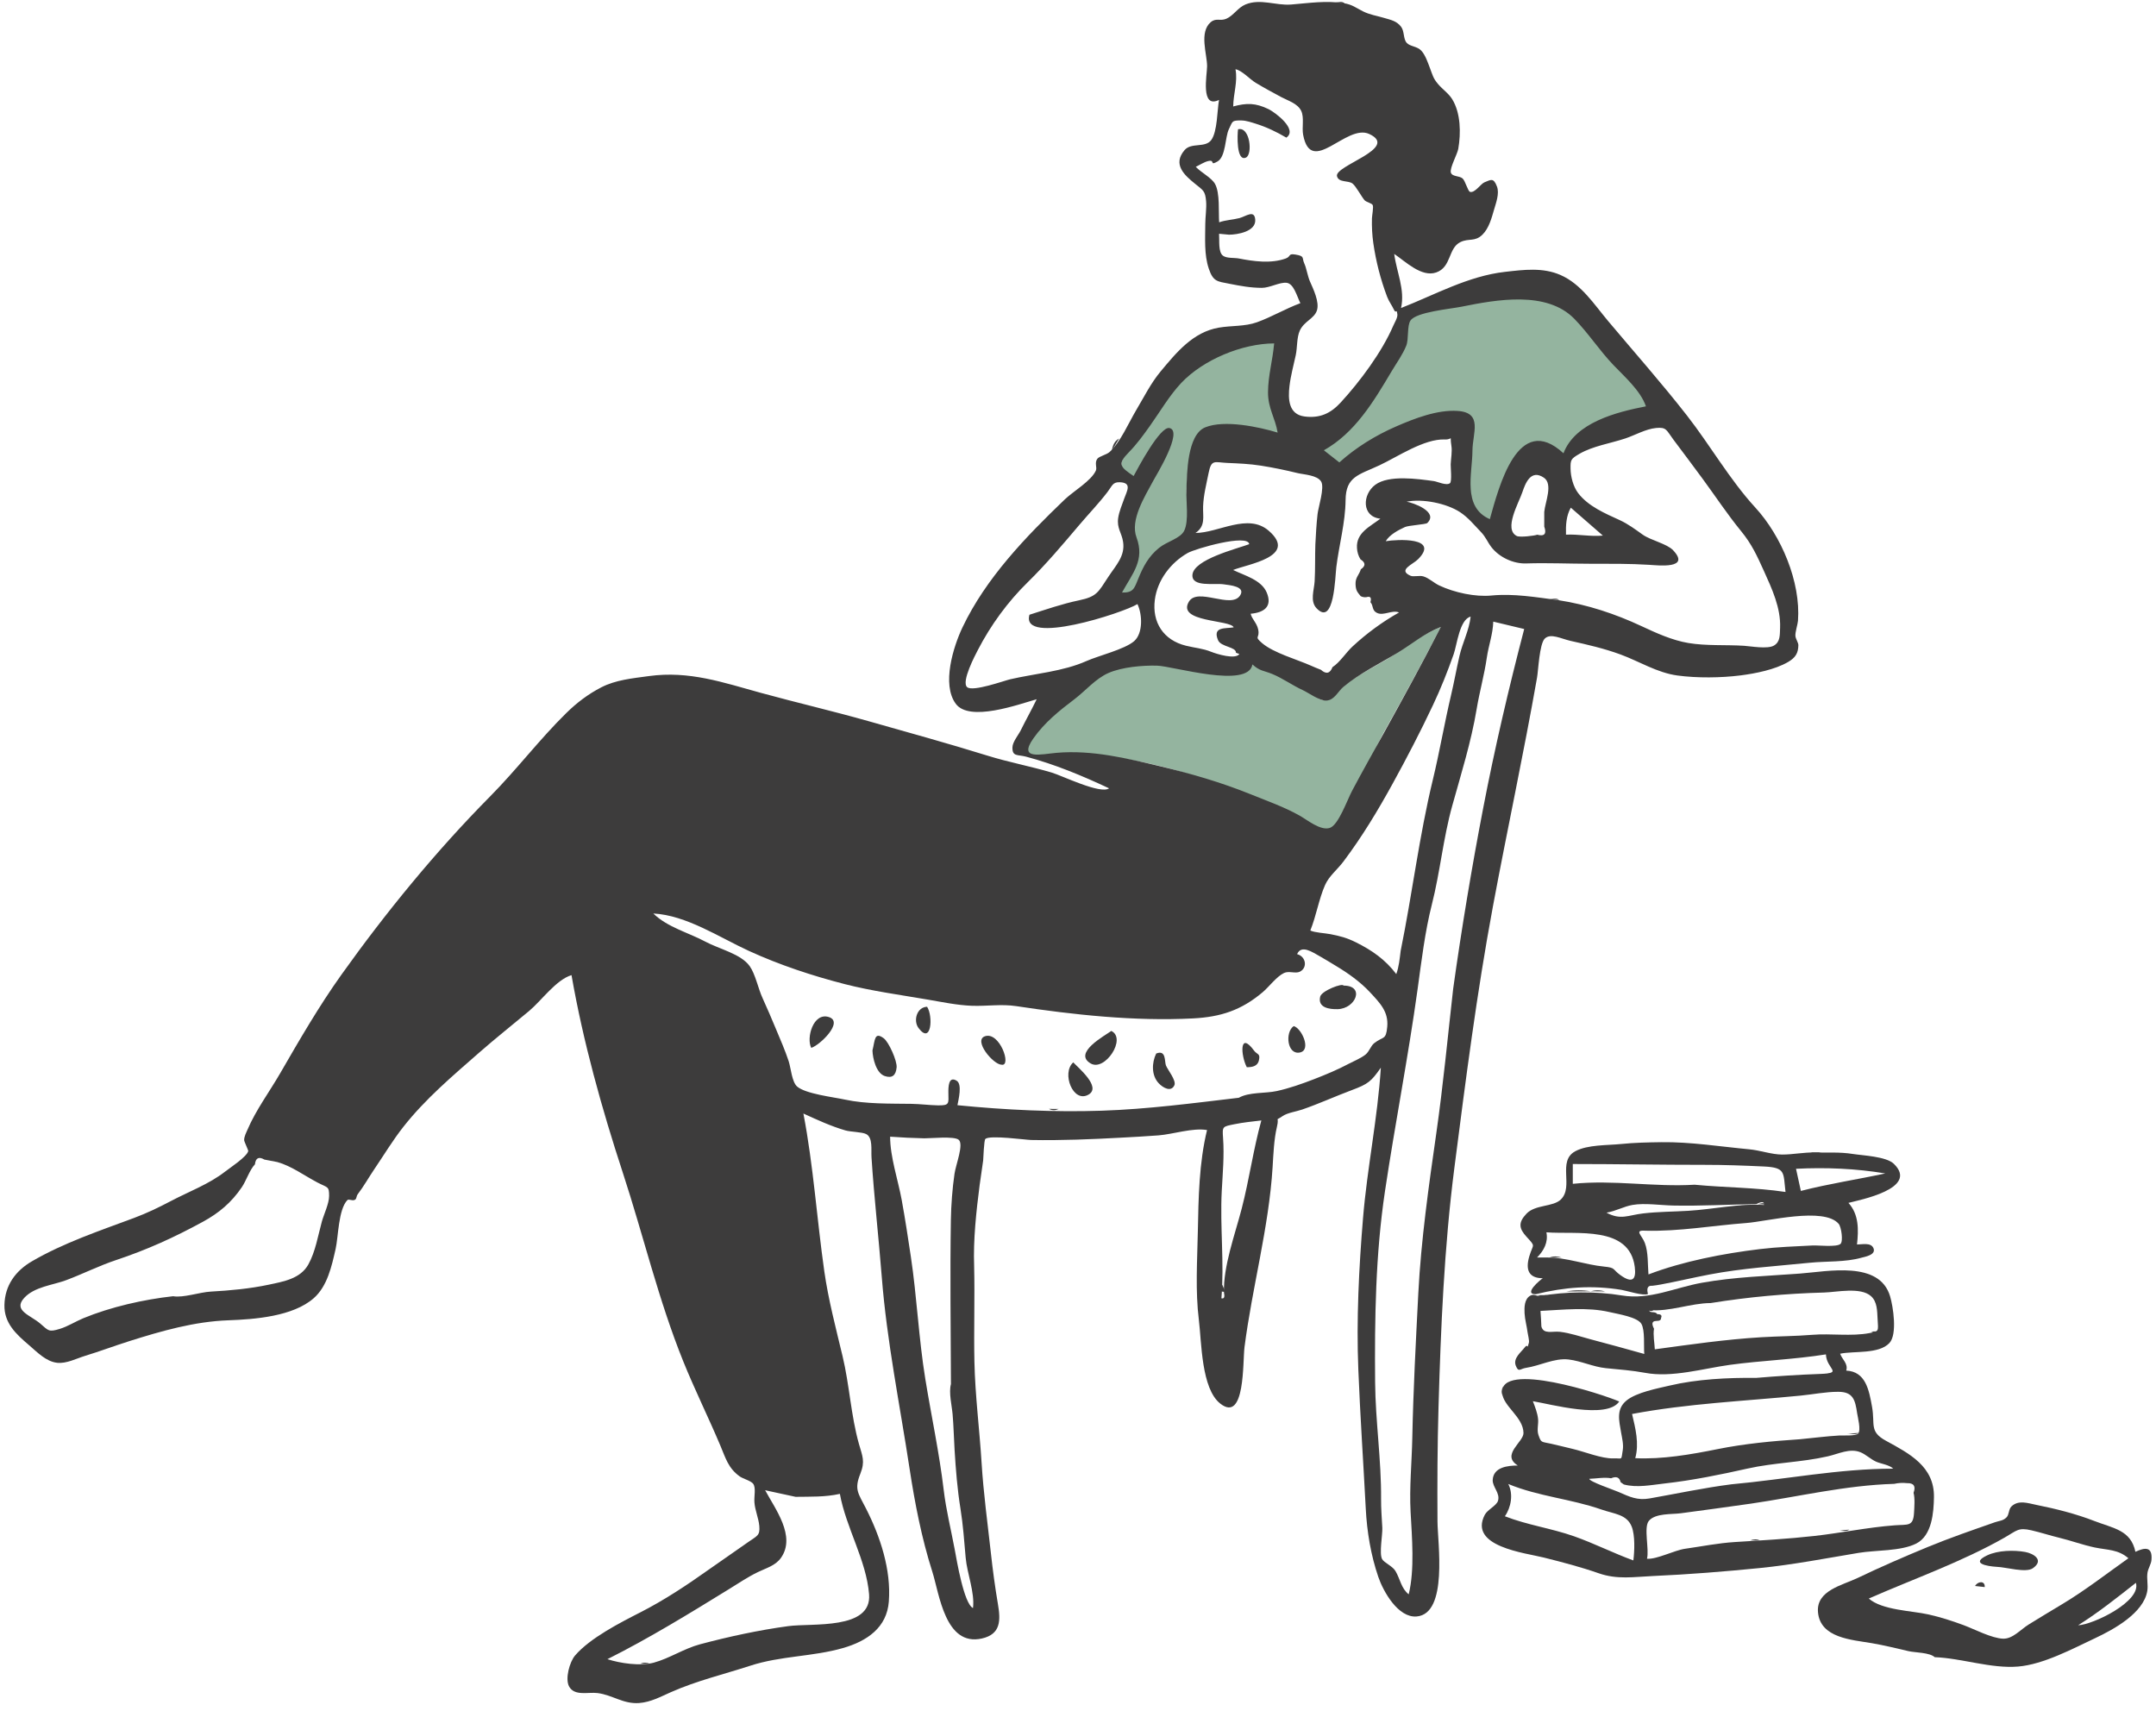 <svg width="276" height="219" viewBox="0 0 276 219" fill="none" xmlns="http://www.w3.org/2000/svg">
<path fill-rule="evenodd" clip-rule="evenodd" d="M168.953 57.865C172.294 55.99 174.244 52.628 176.175 49.3C176.465 48.799 176.755 48.3 177.049 47.806C177.246 47.475 177.461 47.134 177.68 46.787V46.787C178.26 45.869 178.868 44.905 179.248 43.961C179.414 43.548 179.558 42.942 179.702 42.33C179.874 41.608 180.047 40.877 180.261 40.444C180.731 39.498 184.293 39.067 186.718 38.774C187.519 38.677 188.197 38.595 188.598 38.514C192.862 37.659 197.958 37.146 201.442 40.484C202.27 41.277 203.198 42.009 204.129 42.743C205.245 43.623 206.366 44.507 207.324 45.504C208.864 47.106 210.938 49.802 211.669 51.942C207.916 52.666 201.679 54.882 200.185 58.82C194.683 53.77 192.36 62.182 191.142 66.596C191.067 66.865 190.997 67.12 190.931 67.355C187.934 66.059 188.09 62.113 188.204 59.224V59.224C188.22 58.819 188.235 58.435 188.241 58.082C188.249 57.558 188.328 57.012 188.406 56.48C188.666 54.695 188.904 53.061 186.354 52.917C183.881 52.779 181.479 53.786 179.248 54.729C176.464 55.906 173.544 57.667 171.296 59.689L168.953 57.865ZM163.547 49.998C163.547 50.094 163.546 50.189 163.545 50.285C163.536 51.136 163.528 51.984 163.786 52.804C163.936 53.278 163.938 53.972 163.94 54.638C163.942 55.12 163.943 55.588 164.001 55.948C161.585 55.213 157.095 54.122 154.628 55.114C152.27 56.062 151.973 60.447 151.89 62.58C151.869 63.119 151.944 63.766 152.023 64.438C152.156 65.578 152.297 66.789 151.99 67.665C151.752 68.34 151.76 68.54 151.776 68.588C151.735 68.564 151.55 68.557 150.872 69.047C150.57 69.264 150.241 69.438 149.911 69.612C149.517 69.819 149.121 70.028 148.765 70.314C147.819 71.077 147.496 71.921 147.109 72.934C147.009 73.195 146.905 73.468 146.784 73.754C146.214 75.105 144.694 76.306 142.998 76.257C143.214 75.866 143.443 75.479 143.671 75.093C144.886 73.04 146.082 71.019 145.168 68.575C144.364 66.427 145.731 63.912 146.85 61.853L146.915 61.732C146.984 61.606 147.179 61.325 147.442 60.949C148.61 59.272 151.101 55.695 149.6 55.391C148.533 55.174 146.231 59.629 145.38 61.277C145.279 61.472 145.198 61.629 145.142 61.732C143.68 60.744 143.024 59.526 144.149 58.037C144.547 57.511 144.987 57.019 145.427 56.527C145.944 55.95 146.462 55.371 146.915 54.733C147.316 54.17 147.713 53.575 148.116 52.972C149.086 51.518 150.088 50.018 151.234 48.812C154.083 45.816 159.056 43.776 163.158 43.758C163.066 44.925 163.199 46.046 163.334 47.183C163.443 48.101 163.553 49.028 163.547 49.998ZM151.786 68.602C151.787 68.6 151.785 68.594 151.776 68.588C151.78 68.601 151.784 68.603 151.786 68.602ZM175.117 97.871C175.925 96.173 176.632 94.688 177.049 93.938C179.57 89.402 182.067 84.904 184.43 80.283C182.556 80.998 180.968 82.093 179.359 83.204C179.117 83.371 178.874 83.539 178.629 83.705C177.782 84.283 176.857 84.805 175.928 85.329C174.533 86.117 173.127 86.91 171.954 87.909C171.688 88.135 171.473 88.385 171.268 88.624C170.8 89.169 170.385 89.653 169.541 89.645C168.963 89.639 168.146 89.043 167.415 88.51C166.989 88.199 166.593 87.91 166.291 87.772C165.695 87.499 165.204 87.142 164.718 86.789C164.17 86.392 163.629 85.999 162.953 85.737C162.533 85.574 162.189 85.519 161.873 85.469C161.337 85.384 160.88 85.312 160.259 84.747C159.859 87.111 154.302 85.998 150.697 85.275C149.5 85.035 148.519 84.839 148.012 84.827C147.82 84.822 147.62 84.816 147.415 84.81C145.614 84.758 143.375 84.693 141.806 85.367C140.603 85.883 139.183 87.048 137.95 88.06C137.474 88.451 137.026 88.818 136.629 89.116C134.673 90.587 133.279 92.462 131.839 94.498C129.991 97.11 132.75 96.858 134.741 96.676C134.879 96.663 135.012 96.651 135.14 96.64C139.678 96.255 144.088 97.019 148.462 98.056C152.369 98.981 155.922 100.403 159.662 101.904C160.355 102.182 161.614 102.836 163.035 103.573C165.93 105.076 169.495 106.927 170.298 106.653C171.062 106.392 173.337 101.612 175.117 97.871Z" fill="#94B49F"/>
<path fill-rule="evenodd" clip-rule="evenodd" d="M200.471 68.445C202.046 68.364 203.614 68.716 205.189 68.563C203.821 67.371 202.454 66.181 201.087 64.99C200.483 66.051 200.438 67.258 200.471 68.445ZM163.105 43.961C159.028 43.979 154.055 46.027 151.223 49.017C149.723 50.602 148.483 52.73 147.214 54.511C146.363 55.705 145.532 56.858 144.499 57.908C142.992 59.438 143.424 59.788 145.121 60.94C145.658 59.934 148.507 54.551 149.701 54.794C151.514 55.162 148.011 60.847 147.628 61.555C146.495 63.651 144.665 66.578 145.487 68.788C146.572 71.705 144.999 73.368 143.633 75.853C145.068 75.895 145.209 75.336 145.703 74.112C146.338 72.54 147.031 71.226 148.374 70.138C149.414 69.297 151.114 68.942 151.603 67.926C152.207 66.669 151.828 64.189 151.877 62.791C151.951 60.667 151.957 55.646 154.297 54.702C156.749 53.713 161.158 54.645 163.555 55.378C163.256 53.506 162.312 52.283 162.325 50.203C162.339 48.026 162.938 46.084 163.105 43.961ZM131.787 78.696C133.919 78.021 135.941 77.309 138.135 76.85C140.431 76.368 140.584 75.817 141.879 73.848C142.86 72.355 144.05 71.192 143.772 69.364C143.594 68.192 142.952 67.621 143.145 66.302C143.265 65.485 143.646 64.593 143.921 63.816C144.259 62.862 144.96 61.781 143.332 61.734C142.432 61.708 142.388 62.182 141.78 62.979C140.657 64.45 139.364 65.786 138.169 67.197C136.094 69.647 133.893 72.254 131.576 74.522C129.025 77.016 126.824 80.026 125.175 83.22C124.87 83.81 123.019 87.285 123.809 87.966C124.534 88.592 128.569 87.133 129.304 86.962C132.479 86.225 136.083 85.962 139.083 84.623C140.611 83.941 143.984 83.127 145.191 82.072C146.313 81.091 146.263 78.714 145.612 77.332C143.789 78.465 130.612 82.743 131.787 78.696ZM171.457 59.196C173.585 57.275 176.1 55.733 178.728 54.59C181.078 53.568 183.997 52.429 186.611 52.607C189.869 52.827 188.508 55.451 188.496 57.685C188.481 60.651 187.181 64.922 190.721 66.46C191.877 62.355 194.313 52.647 200.148 58.026C201.639 54.079 206.958 52.743 210.704 52.018C210.025 50.024 207.963 48.218 206.533 46.721C204.746 44.849 203.334 42.654 201.543 40.817C198.004 37.189 191.594 38.354 187.114 39.259C185.619 39.56 181.284 39.939 180.56 41.038C180.105 41.726 180.359 43.409 180.022 44.251C179.558 45.411 178.766 46.487 178.13 47.559C175.809 51.469 173.448 55.405 169.477 57.644L171.457 59.196ZM184.443 80.263C182.342 81.069 180.796 82.417 178.933 83.552C176.674 84.928 174.024 86.218 171.996 87.918C171.254 88.54 170.837 89.614 169.814 89.683C168.923 89.744 167.565 88.709 166.775 88.347C165.451 87.739 164.185 86.817 162.854 86.275C161.76 85.83 161.275 85.921 160.329 85.055C159.798 88.215 150.137 85.261 148.111 85.213C146.236 85.168 143.664 85.391 141.919 86.144C140.256 86.862 138.956 88.442 137.533 89.519C135.582 90.995 133.721 92.489 132.284 94.532C130.314 97.334 133.287 96.541 135.269 96.372C139.795 95.985 144.197 97.063 148.56 98.103C152.459 99.033 156.31 100.148 160.043 101.655C162.142 102.504 164.352 103.283 166.326 104.385C167.367 104.966 169.055 106.389 170.25 105.979C171.345 105.603 172.437 102.463 173.101 101.209C174.391 98.774 175.747 96.381 177.079 93.97C179.594 89.417 182.085 84.901 184.443 80.263ZM158.59 140.53C159.885 139.786 161.995 139.987 163.427 139.675C165.045 139.323 166.671 138.749 168.214 138.151C169.776 137.546 171.253 136.926 172.68 136.169C173.333 135.822 174.203 135.481 174.806 135C175.293 134.613 175.47 133.893 175.918 133.542C177.088 132.624 177.431 133.2 177.588 131.431C177.758 129.509 176.68 128.42 175.338 126.982C174.136 125.695 172.575 124.582 171.065 123.677C170.397 123.276 169.684 122.826 169.002 122.444C167.971 121.865 166.588 120.902 166.047 122.145C167.174 122.432 167.423 123.872 166.406 124.389C165.847 124.673 165.001 124.256 164.372 124.558C163.399 125.024 162.464 126.325 161.632 127.025C158.9 129.325 156.287 130.188 152.711 130.373C145.239 130.758 137.414 129.906 130.086 128.798C128.2 128.513 126.317 128.822 124.414 128.754C122.561 128.687 120.63 128.283 118.809 127.97C115.302 127.367 111.606 126.871 108.153 125.985C103.978 124.913 99.788 123.526 95.868 121.73C92.108 120.007 87.857 117.16 83.634 116.941C85.436 118.706 88.137 119.385 90.305 120.548C92.077 121.497 94.848 122.107 95.967 123.672C96.696 124.69 97.061 126.561 97.612 127.755C98.221 129.076 98.782 130.419 99.346 131.76C99.912 133.11 100.502 134.46 100.962 135.85C101.246 136.712 101.369 138.5 102.041 139.09C103.114 140.031 106.703 140.448 108.149 140.761C110.847 141.346 113.925 141.268 116.678 141.309C117.815 141.326 118.962 141.481 120.049 141.502C121.575 141.531 121.429 141.267 121.408 139.942C121.395 139.146 121.411 137.699 122.475 138.354C123.201 138.801 122.702 140.779 122.567 141.482C128.643 142.087 134.982 142.391 141.029 142.188C146.975 141.989 152.716 141.222 158.59 140.53ZM186.027 126.584C187.1 118.885 188.406 111.059 189.868 103.46C191.346 95.782 193.122 88.173 195.121 80.524C193.801 80.208 192.481 79.893 191.161 79.577C191.112 81.189 190.567 82.589 190.334 84.193C190.014 86.408 189.4 88.558 189.034 90.765C188.336 94.961 187.044 99.066 185.906 103.158C184.746 107.329 184.358 111.626 183.292 115.818C182.414 119.271 181.965 123.076 181.474 126.626C180.284 135.239 178.589 143.87 177.298 152.487C176.088 160.567 175.966 168.81 176.036 176.965C176.079 181.944 176.838 186.909 176.799 191.894C176.789 193.127 176.893 194.355 176.957 195.586C177.002 196.454 176.535 198.86 176.931 199.588C177.181 200.048 178.257 200.473 178.638 201.112C179.24 202.123 179.367 203.332 180.334 204.098C181.118 200.935 180.748 196.762 180.576 193.534C180.41 190.424 180.732 187.21 180.796 184.053C180.92 177.859 181.248 171.756 181.565 165.559C181.914 158.764 182.903 151.802 183.87 145.058C184.75 138.925 185.336 132.683 186.027 126.584ZM157.333 30.043C156.908 30.003 156.483 29.963 156.058 29.924C156.122 30.82 155.932 32.27 156.564 32.738C157.042 33.092 158.011 32.976 158.591 33.089C160.492 33.46 162.696 33.771 164.583 33.094C165.317 32.831 164.845 32.419 165.855 32.59C167.072 32.797 166.627 32.989 166.979 33.748C167.249 34.334 167.389 35.331 167.696 36.033C168.107 36.974 168.94 38.658 168.584 39.745C168.238 40.801 166.946 41.12 166.397 42.316C165.989 43.206 166.085 44.498 165.873 45.477C165.59 46.784 165.232 48.085 165.074 49.415C164.875 51.092 164.944 53.058 167.02 53.318C168.948 53.56 170.326 52.94 171.618 51.537C174.087 48.857 176.905 45.074 178.355 41.704C178.524 41.31 178.941 40.653 178.883 40.231C178.768 39.397 178.718 40.241 178.454 39.662C178.202 39.108 177.806 38.606 177.573 37.992C176.736 35.784 176.142 33.471 175.806 31.134C175.654 30.075 175.603 29.03 175.629 27.961C175.638 27.596 175.857 26.5 175.726 26.25C175.593 25.997 174.899 25.88 174.682 25.629C174.281 25.163 173.591 23.848 173.147 23.499C172.6 23.07 171.376 23.41 171.154 22.558C170.799 21.194 179.209 18.972 175.28 17.152C172.346 15.793 167.847 22.663 166.821 17.257C166.643 16.321 166.982 15.05 166.571 14.192C166.117 13.244 164.882 12.889 164.019 12.428C162.917 11.839 161.805 11.235 160.735 10.59C160 10.149 158.943 8.976 158.161 8.868C158.469 10.46 157.879 12.038 157.869 13.627C159.562 13.169 160.727 13.159 162.397 13.974C163.193 14.361 166.19 16.561 164.672 17.619C163.441 16.892 162.125 16.261 160.754 15.834C160.213 15.665 159.537 15.435 158.962 15.423C157.626 15.396 157.814 15.536 157.313 16.543C156.829 17.513 156.933 20.044 155.872 20.663C154.775 21.304 155.621 20.407 154.684 20.614C154.149 20.732 153.567 21.13 153.078 21.354C153.748 22.082 155.101 22.746 155.546 23.554C156.195 24.733 155.97 27.17 156.071 28.459C156.92 28.155 157.814 28.142 158.675 27.917C159.483 27.704 160.605 26.785 160.69 28.137C160.784 29.643 158.403 30.043 157.333 30.043ZM168.384 69.702C168.45 68.4 168.522 67.099 168.667 65.803C168.765 64.932 169.592 62.408 169.124 61.643C168.617 60.812 166.914 60.759 166.094 60.559C164.524 60.176 163.017 59.862 161.42 59.61C159.952 59.377 158.569 59.328 157.089 59.261C155.478 59.188 155.078 58.761 154.722 60.536C154.442 61.932 154.067 63.387 154.015 64.816C153.965 66.158 154.371 67.323 153.041 68.227C155.961 68.227 159.764 65.627 162.428 67.952C166.24 71.276 159.607 72.234 157.858 72.968C159.312 73.674 161.47 74.229 162.155 75.843C162.923 77.653 161.808 78.422 160.103 78.567C160.263 79.264 160.877 79.717 161.06 80.555C161.328 81.784 160.459 81.377 161.568 82.329C163.028 83.58 166.033 84.417 167.823 85.215C168.242 85.402 168.667 85.578 169.096 85.743C169.766 86.34 170.261 86.226 170.581 85.401C171.5 84.82 172.317 83.523 173.132 82.769C174.944 81.09 176.945 79.617 179.099 78.405C178.206 78.035 177.138 78.871 176.281 78.464C175.589 78.135 175.85 77.537 175.435 77.089C175.601 76.505 175.426 76.291 174.908 76.448C174.65 76.476 174.409 76.432 174.187 76.317C173.753 75.78 173.559 75.604 173.53 74.775C173.499 73.895 174.009 73.584 174.205 72.88C174.84 72.447 174.826 72.021 174.161 71.604C173.888 71.157 173.739 70.673 173.714 70.15C173.588 68.21 175.359 67.428 176.71 66.401C174.291 66.135 174.384 63.298 176.057 62.058C177.792 60.773 181.464 61.299 183.562 61.589C183.998 61.649 185.177 62.212 185.618 61.853C185.888 61.633 185.697 59.774 185.71 59.446C185.738 58.701 185.919 57.813 185.8 57.072C185.552 55.521 186.078 56.302 184.962 56.259C182.304 56.156 178.919 58.476 176.58 59.57C173.963 60.795 172.281 60.983 172.254 64.019C172.227 66.894 171.421 69.758 171.069 72.588C170.915 73.823 170.806 80.242 168.544 77.873C167.668 76.954 168.229 75.541 168.294 74.408C168.383 72.849 168.331 71.266 168.384 69.702ZM22.162 165.935C23.456 166.165 25.563 165.422 26.975 165.344C29.443 165.208 31.985 164.973 34.403 164.459C36.295 164.057 38.451 163.703 39.471 161.872C40.384 160.236 40.706 158.186 41.197 156.4C41.458 155.451 42.131 154.077 42.131 153.095C42.131 151.82 41.959 152.071 40.629 151.373C38.945 150.49 37.307 149.259 35.491 148.758C34.942 148.65 34.392 148.545 33.842 148.442C33.13 148.029 32.729 148.233 32.636 149.051C31.941 149.783 31.534 151.133 30.951 151.989C29.623 153.942 28.045 155.273 25.984 156.399C22.274 158.425 18.819 159.988 14.846 161.313C12.657 162.043 10.638 163.067 8.498 163.872C6.784 164.517 4.417 164.712 3.101 166.148C1.615 167.767 3.899 168.356 5.168 169.45C6.208 170.347 6.228 170.553 7.651 170.118C8.711 169.793 9.651 169.173 10.669 168.752C14.156 167.312 18.376 166.354 22.162 165.935ZM101.849 191.617C100.55 191.336 99.25 191.055 97.951 190.774C99.228 193.16 101.917 196.651 99.987 199.412C99.266 200.444 98.067 200.738 96.996 201.262C95.699 201.895 94.502 202.706 93.276 203.461C88.222 206.574 83.084 209.73 77.758 212.4C79.426 212.939 81.989 213.311 83.707 212.842C85.706 212.296 87.558 211.042 89.611 210.494C93.294 209.511 97.17 208.674 100.912 208.169C103.971 207.757 111.627 208.689 111.255 204.089C110.902 199.722 108.294 195.555 107.517 191.238C105.612 191.661 103.795 191.587 101.849 191.617ZM179.307 121.718C180.788 114.448 181.673 107.055 183.42 99.838C184.292 96.237 184.906 92.587 185.758 88.986C186.154 87.31 186.453 85.618 186.839 83.945C187.23 82.252 188.071 80.69 188.263 78.939C186.848 79.289 186.52 82.531 186.091 83.751C185.304 85.988 184.446 88.138 183.434 90.28C181.827 93.685 180.121 96.97 178.307 100.271C176.395 103.753 174.375 107.102 171.986 110.281C171.201 111.326 170.136 112.145 169.63 113.291C168.834 115.094 168.5 117.242 167.74 119.118C168.275 119.39 169.658 119.458 170.314 119.587C171.535 119.828 172.39 120.042 173.563 120.623C175.628 121.646 177.363 122.858 178.744 124.698C179.09 123.753 179.181 122.717 179.307 121.718ZM121.735 177.184C121.71 170.183 121.611 163.122 121.726 156.172C121.757 154.243 121.914 152.161 122.194 150.246C122.37 149.042 123.404 146.484 122.724 145.907C122.143 145.413 119.077 145.738 118.325 145.721C116.866 145.687 115.411 145.622 113.949 145.512C113.949 148.107 114.962 151.053 115.433 153.62C115.872 156.014 116.233 158.422 116.596 160.827C117.38 166.036 117.603 171.316 118.455 176.539C119.226 181.274 120.244 185.989 120.806 190.724C121.114 193.323 121.737 195.775 122.221 198.372C122.474 199.727 123.396 205.306 124.558 205.854C124.804 203.853 123.8 201.436 123.621 199.413C123.435 197.324 123.292 195.22 122.953 193.12C122.555 190.655 122.354 188.128 122.202 185.632C122.108 184.105 122.08 182.582 121.948 181.056C121.853 179.948 121.434 178.27 121.735 177.184ZM158.221 83.562C158.269 82.799 156.296 82.83 155.929 81.954C155.183 80.174 156.882 80.495 157.927 80.31C157.555 79.321 150.579 79.681 152.204 77.01C153.332 75.156 157.607 77.993 158.749 76.232C159.5 75.075 157.457 74.916 156.646 74.8C155.426 74.625 152.553 75.19 152.648 73.608C152.767 71.619 158.353 70.246 159.92 69.662C159.746 68.301 153.023 70.236 152.05 70.788C149.848 72.037 148.161 74.279 147.838 76.77C147.461 79.669 148.931 81.952 151.826 82.663C153.034 82.959 153.926 82.992 155.042 83.438C155.778 83.731 158.156 84.463 158.66 83.723C158.513 83.669 158.368 83.615 158.221 83.562ZM197.687 65.533C197.798 64.295 198.841 61.965 197.64 61.152C195.96 60.014 195.264 61.889 194.883 63.015C194.418 64.391 192.461 67.758 194.172 68.616C194.57 68.815 196.456 68.583 196.789 68.451C197.716 68.693 198.015 68.346 197.687 67.409V65.533ZM156.686 165.493C156.581 162.11 158.096 158.043 158.954 154.729C159.927 150.975 160.44 147.146 161.471 143.433C160.324 143.571 159.167 143.684 158.034 143.914C156.488 144.228 156.46 144.179 156.571 145.695C156.737 147.972 156.52 150.205 156.402 152.481C156.166 157.039 156.74 161.672 156.359 166.201C156.699 166.288 156.808 166.052 156.686 165.493ZM199.488 76.829C203.202 77.398 206.762 78.576 210.141 80.157C212.004 81.029 214.056 81.967 216.138 82.315C218.451 82.702 220.904 82.52 223.266 82.67C224.099 82.722 226.288 83.127 227.1 82.637C227.904 82.152 227.841 81.33 227.879 80.349C227.977 77.828 226.835 75.36 225.809 73.098C224.929 71.157 224.263 69.675 222.897 68.006C221.143 65.862 219.616 63.548 217.973 61.31C216.734 59.623 215.483 57.96 214.22 56.276C213.317 55.069 213.36 54.654 211.999 54.789C210.658 54.922 209.309 55.714 208.046 56.134C206.172 56.758 203.903 57.1 202.194 58.096C201.089 58.741 201.04 58.859 201.053 59.984C201.065 61.031 201.403 62.309 202.029 63.128C203.331 64.83 205.489 65.73 207.34 66.579C208.412 67.069 209.338 67.766 210.291 68.443C211.319 69.173 213.392 69.603 214.178 70.435C216.467 72.858 212.3 72.379 211.136 72.306C208.623 72.148 206.124 72.172 203.593 72.17C200.831 72.168 198.09 72.04 195.366 72.129C193.771 72.182 191.941 71.373 190.907 70.024C190.407 69.371 190.212 68.753 189.557 68.075C188.7 67.188 187.954 66.253 186.911 65.566C185.204 64.442 182.102 63.806 180.07 64.226C180.797 64.327 184.22 65.492 182.713 66.957C182.53 67.135 180.328 67.252 179.85 67.472C178.986 67.868 177.898 68.444 177.392 69.282C178.866 69.035 184.335 68.749 181.545 71.578C180.861 72.273 178.894 72.966 180.567 73.704C180.952 73.874 181.721 73.634 182.215 73.787C182.951 74.014 183.552 74.623 184.241 74.948C186.195 75.87 188.889 76.438 190.928 76.236C193.748 75.957 196.687 76.46 199.488 76.829ZM124.704 162.083C124.8 166.148 124.653 170.236 124.74 174.32C124.833 178.68 125.392 182.953 125.659 187.27C125.898 191.139 126.421 194.934 126.845 198.784C127.089 201.002 127.371 203.123 127.746 205.324C128.097 207.384 128.157 209.198 125.695 209.752C120.988 210.811 120.256 204.039 119.346 201.185C117.988 196.927 117.117 192.456 116.444 188.041C115.192 179.819 113.526 171.712 112.876 163.42C112.475 158.314 111.895 153.261 111.566 148.16C111.501 147.16 111.756 145.62 110.878 145.175C110.35 144.907 108.896 144.905 108.23 144.711C106.373 144.171 104.66 143.376 102.848 142.55C104.134 149.274 104.559 155.964 105.523 162.746C106.035 166.345 107.014 170.074 107.863 173.616C108.742 177.286 108.938 181.238 109.952 184.829C110.399 186.411 110.777 187.056 110.129 188.68C109.333 190.674 109.861 191.151 110.859 193.109C112.694 196.712 114.095 200.963 113.784 205.025C113.53 208.342 111.024 210.078 107.919 210.973C104.036 212.092 99.97 211.96 96.063 213.231C92.659 214.338 89.201 215.156 85.895 216.618C84.562 217.207 83.296 217.906 81.816 218.014C79.786 218.162 78.417 216.984 76.5 216.738C75.302 216.585 73.548 217.157 72.857 215.901C72.31 214.905 72.929 212.732 73.616 211.93C75.546 209.678 79.41 207.715 82.013 206.386C85.012 204.854 87.914 202.936 90.693 200.959C92.378 199.76 94.096 198.61 95.779 197.409C96.892 196.614 97.315 196.609 97.202 195.346C97.111 194.339 96.657 193.362 96.578 192.331C96.517 191.541 96.794 190.464 96.42 189.949C96.146 189.569 95.115 189.3 94.71 189.013C93.228 187.962 92.891 186.662 92.218 185.064C90.689 181.434 88.933 177.906 87.457 174.247C84.287 166.391 82.353 158.131 79.726 150.114C77.041 141.924 74.641 133.326 73.162 124.829C71.184 125.431 69.317 128.095 67.742 129.413C65.613 131.194 63.432 132.917 61.345 134.747C57.924 137.747 54.459 140.665 51.632 144.258C50.27 145.988 49.155 147.851 47.921 149.669C47.209 150.719 46.545 151.908 45.774 152.907C45.65 153.067 45.646 153.397 45.513 153.533C45.219 153.833 44.658 153.434 44.469 153.631C43.307 154.847 43.322 158.299 42.96 159.903C42.461 162.113 41.9 164.655 40.174 166.178C37.508 168.532 32.591 168.896 29.216 169.018C24.886 169.175 20.685 170.382 16.577 171.678C14.661 172.282 12.794 172.989 10.871 173.576C9.765 173.914 8.503 174.588 7.321 174.458C5.896 174.302 4.771 173.103 3.728 172.212C2.058 170.787 0.512 169.382 0.567 167.043C0.626 164.567 1.967 162.699 4.08 161.469C8.164 159.092 12.732 157.568 17.135 155.925C18.822 155.295 20.266 154.598 21.879 153.75C24.159 152.551 26.782 151.573 28.805 149.991C29.401 149.524 31.593 148.094 31.779 147.356C31.804 147.26 31.256 146.133 31.254 145.955C31.248 145.495 31.52 144.997 31.688 144.604C32.741 142.128 34.508 139.743 35.859 137.408C38.333 133.13 40.816 128.83 43.684 124.807C49.404 116.787 55.828 108.934 62.762 101.933C66.143 98.52 69.064 94.648 72.492 91.283C73.85 89.949 75.284 88.864 76.957 87.998C78.823 87.034 80.917 86.844 83.055 86.55C88.237 85.837 92.564 87.369 97.429 88.703C102.028 89.964 106.632 91.028 111.257 92.341C116.336 93.783 121.363 95.166 126.425 96.738C129.131 97.578 131.913 98.093 134.631 98.899C135.94 99.287 140.888 101.717 141.979 100.918C138.542 99.305 135.02 97.835 131.343 96.862C130.26 96.575 129.568 96.893 129.608 95.649C129.63 94.971 130.393 94.055 130.667 93.497C131.324 92.16 132.068 90.853 132.711 89.513C130.38 90.175 124.113 92.466 122.356 90.098C120.518 87.618 122.052 82.758 123.205 80.33C126.213 73.994 131.329 68.706 136.313 63.929C137.392 62.897 139.716 61.548 140.291 60.232C140.466 59.833 140.085 59.245 140.479 58.725C140.714 58.416 141.656 58.205 142.032 57.872C143.403 56.659 144.496 54.106 145.443 52.515C146.435 50.849 147.329 49.045 148.575 47.55C150.614 45.106 152.719 42.516 156.02 41.944C157.639 41.664 159.359 41.813 160.911 41.254C162.788 40.578 164.571 39.512 166.466 38.812C165.996 37.845 165.615 36.308 164.702 36.203C163.824 36.101 162.536 36.856 161.531 36.85C160.063 36.842 158.81 36.607 157.393 36.328C155.825 36.017 155.309 36.074 154.737 34.373C154.138 32.591 154.289 30.522 154.294 28.671C154.296 27.766 154.476 26.644 154.399 25.756C154.283 24.419 154.023 24.367 152.975 23.517C151.665 22.454 150.05 21.048 151.655 19.201C152.522 18.204 154.303 18.98 155.071 17.908C155.853 16.816 155.816 14.073 156.054 12.79C153.643 13.975 154.527 9.544 154.526 8.478C154.526 6.927 153.486 4.137 154.983 2.846C155.679 2.247 156.195 2.742 156.99 2.398C157.898 2.005 158.469 0.974 159.435 0.575C161.354 -0.22 163.313 0.737 165.283 0.579C167.543 0.398 169.762 0.048 172.035 0.411C173.111 0.582 173.564 0.991 174.475 1.45C175.351 1.891 176.24 2.011 177.191 2.295C178.038 2.547 178.78 2.675 179.352 3.413C179.805 3.997 179.621 4.978 180.077 5.481C180.527 5.977 181.419 5.905 181.955 6.494C182.471 7.059 182.779 7.993 183.047 8.696C183.409 9.643 183.451 9.999 184.089 10.757C184.644 11.418 185.444 11.95 185.908 12.705C187 14.484 187.028 17.056 186.68 19.057C186.561 19.738 185.574 21.499 185.728 22.079C185.875 22.631 186.801 22.486 187.221 22.835C187.583 23.136 187.902 24.48 188.188 24.562C188.805 24.739 189.566 23.52 190.034 23.337C190.847 23.019 191.187 22.693 191.638 23.891C191.971 24.78 191.506 25.987 191.262 26.836C190.95 27.916 190.606 29.217 189.781 30.034C188.811 30.994 188.034 30.469 186.964 30.986C185.359 31.761 185.833 34.185 183.859 34.877C181.978 35.538 179.905 33.461 178.482 32.507C178.777 34.824 179.886 37.056 179.354 39.432C183.68 37.737 187.959 35.331 192.674 34.801C195.078 34.53 197.507 34.21 199.777 35.208C202.433 36.377 204.061 38.953 205.859 41.094C209.238 45.118 212.706 49.029 215.949 53.183C218.924 56.993 221.432 61.408 224.707 64.975C228.027 68.593 230.533 74.463 230.169 79.472C230.136 79.924 229.786 80.952 229.841 81.439C229.884 81.813 230.223 82.287 230.218 82.588C230.199 83.601 229.864 84.185 228.898 84.747C227.223 85.723 224.727 86.217 222.834 86.459C220.319 86.781 217.238 86.815 214.722 86.472C212.127 86.117 209.845 84.664 207.459 83.786C205.365 83.016 203.263 82.535 201.063 82.043C199.85 81.772 198.506 81.021 197.756 81.748C197.068 82.416 196.925 85.841 196.764 86.752C195.024 96.626 192.956 106.166 191.124 115.989C189.048 127.124 187.628 138.254 186.184 149.483C184.872 159.691 184.443 170.013 184.149 180.211C184.009 185.076 183.989 189.888 184.019 194.757C184.035 197.483 185.398 206.584 181.357 206.932C178.982 207.137 177.082 203.732 176.445 201.875C175.489 199.085 174.991 196.081 174.839 193.15C174.53 187.216 174.126 181.279 173.886 175.343C173.627 168.912 173.957 162.362 174.486 155.953C175.018 149.5 176.358 143.142 176.769 136.68C175.536 138.44 175.141 138.771 173.087 139.537C170.937 140.34 168.868 141.29 166.699 142.038C165.961 142.293 164.809 142.452 164.204 142.869C163.087 143.638 163.821 142.765 163.464 144.262C163.084 145.861 163.012 147.78 162.911 149.423C162.435 157.134 160.299 164.79 159.314 172.459C159.076 174.311 159.416 182.172 156.229 179.695C153.774 177.787 153.823 171.794 153.474 168.987C153.009 165.245 153.268 161.398 153.341 157.633C153.425 153.346 153.497 148.849 154.52 144.663C152.69 144.349 150.144 145.203 148.301 145.346C146.706 145.471 145.116 145.549 143.53 145.637C139.747 145.844 135.85 146.01 132.003 145.936C131.303 145.922 126.728 145.282 126.143 145.798C125.953 145.966 125.895 148.272 125.86 148.554C125.725 149.614 125.542 150.673 125.406 151.727C124.972 155.097 124.58 158.715 124.704 162.083Z" fill="#3D3C3C"/>
<path fill-rule="evenodd" clip-rule="evenodd" d="M192.647 194.105C195.535 195.233 198.599 195.643 201.51 196.67C204.113 197.59 206.531 198.825 209.094 199.759C209.244 198.57 209.323 196.557 208.884 195.436C208.263 193.849 206.627 193.81 205.016 193.245C201.095 191.87 196.971 191.58 193.079 189.973C193.746 191.255 193.448 192.954 192.647 194.105ZM242.486 189.955C236.251 190.138 230.292 191.589 224.146 192.487C221.156 192.923 218.163 193.313 215.17 193.72C214.018 193.877 211.919 193.692 211.081 194.689C210.387 195.516 211.148 198.335 210.839 199.545C212.1 199.639 214.338 198.461 215.705 198.266C217.836 197.963 219.938 197.539 222.09 197.404C225.498 197.189 228.847 197.007 232.25 196.627C235.71 196.241 239.059 195.525 242.547 195.263C244.242 195.135 244.924 195.453 245.024 193.663C245.063 192.963 245.159 191.792 244.963 191.102C245.277 190.253 244.998 189.842 244.128 189.866C243.576 189.803 243.028 189.833 242.486 189.955ZM230.426 184.243C232.112 184.085 233.805 183.858 235.496 183.763C235.839 183.743 237.578 183.848 237.861 183.529C238.263 183.079 237.816 181.43 237.742 180.919C237.491 179.184 237.214 178.175 235.322 178.172C233.724 178.168 232.071 178.506 230.48 178.661C223.257 179.369 216.071 179.668 208.928 181.012C209.363 182.864 209.857 184.774 209.337 186.668C212.763 186.844 216.525 186.185 219.874 185.509C223.296 184.817 226.928 184.474 230.426 184.243ZM218.995 166.81C216.414 166.822 213.687 167.959 211.141 167.705C211.103 168.179 211.918 167.786 212.143 168.229C212.623 168.23 212.791 168.387 212.644 168.701C212.653 168.914 212.544 169.039 212.316 169.076C212.204 169.086 212.091 169.095 211.98 169.105C211.487 169.121 211.406 169.453 211.738 170.102C211.595 170.906 211.809 171.927 211.84 172.734C216.416 172.112 220.861 171.464 225.47 171.186C227.645 171.055 229.819 171.055 231.992 170.877C234.382 170.679 236.992 171.102 239.329 170.654C240.579 170.415 240.448 170.431 240.357 168.807C240.301 167.82 240.322 166.648 239.518 165.928C238.176 164.725 235.119 165.42 233.515 165.462C228.68 165.59 223.764 166.039 218.995 166.81ZM221.636 190.014C228.549 189.386 235.41 188.011 242.362 188.011C241.87 187.52 240.799 187.393 240.188 187.125C239.49 186.82 238.832 186.169 238.15 185.902C236.782 185.367 235.39 186.111 233.985 186.433C230.596 187.209 227.119 187.235 223.724 187.996C220.215 188.783 216.66 189.508 213.086 189.908C211.384 190.099 209.558 190.485 207.876 190.035C207.74 189.938 207.603 189.84 207.466 189.743C207.319 189.117 206.911 188.95 206.242 189.241C205.392 189.079 204.31 189.288 203.455 189.31C203.42 189.651 206.581 190.723 207.184 190.989C208.636 191.628 209.621 192.096 211.172 191.823C214.664 191.206 218.099 190.469 221.636 190.014ZM197.319 169.803C197.589 170.856 198.723 170.377 199.7 170.493C201.011 170.648 202.315 171.101 203.585 171.441C205.89 172.061 208.197 172.672 210.493 173.327C210.402 172.4 210.607 170.289 210.117 169.466C209.603 168.604 207.165 168.226 206.03 167.963C203.169 167.301 200.112 167.678 197.205 167.817C197.257 168.478 197.295 169.14 197.319 169.803ZM224.805 176.392C227.519 176.162 230.237 175.983 232.96 175.887C236.073 175.778 233.81 175.281 233.745 173.382C229.653 174.035 225.526 174.164 221.447 174.721C218.068 175.184 214.043 176.392 210.597 175.743C208.971 175.437 207.311 175.319 205.582 175.146C203.95 174.983 202.411 174.223 200.799 174.034C198.99 173.822 197.142 174.839 195.342 175.108C194.58 175.222 194.402 175.739 194.042 174.821C193.669 173.869 194.738 173.09 195.16 172.521C195.651 171.856 195.447 172.936 195.721 171.897C195.797 171.606 195.59 170.874 195.552 170.561C195.455 169.768 195.206 168.908 195.167 168.117C195.131 167.39 195.125 166.281 195.914 165.857C196.395 165.598 196.737 165.975 197.156 165.902C200.433 165.332 204.287 165.285 207.609 165.835C211.212 166.431 214.312 164.854 217.862 164.214C222.027 163.463 226.236 163.351 230.437 163.034C234.029 162.763 240.592 161.357 241.96 165.945C242.348 167.245 242.912 170.824 241.87 171.93C240.502 173.382 237.334 172.919 235.565 173.296C235.83 174.049 236.618 174.561 236.345 175.457C238.824 175.574 239.262 177.916 239.651 180.102C240.053 182.363 239.269 183.262 241.43 184.44C244.443 186.082 247.634 187.739 247.575 191.648C247.545 193.614 247.325 196.578 245.308 197.598C243.333 198.595 240.118 198.426 237.943 198.789C233.729 199.49 229.501 200.313 225.262 200.735C220.748 201.183 216.159 201.552 211.638 201.752C209.175 201.862 207.047 202.234 204.668 201.405C202.329 200.59 200.04 199.995 197.627 199.389C195.244 198.793 187.951 197.989 190.076 193.914C190.416 193.262 191.579 192.744 191.766 192.127C192.069 191.133 191.046 190.357 191.089 189.458C191.167 187.814 193.022 187.608 194.303 187.608C192.107 186.235 195.047 184.609 195.03 183.443C194.999 181.39 192.445 180.056 192.3 178.335C191.949 174.145 205.24 178.508 207.286 179.414C205.711 181.749 198.406 179.728 196.23 179.374C196.527 180.154 196.811 180.855 196.897 181.653C196.966 182.303 196.718 183.047 196.945 183.702C197.304 184.737 197.292 184.539 198.563 184.821C199.504 185.029 200.434 185.271 201.371 185.492C202.811 185.831 205.076 186.743 206.502 186.693C207.754 186.65 207.506 187.038 207.736 185.648C207.859 184.901 207.649 184.107 207.523 183.375C207.26 181.842 206.876 180.39 208.215 179.29C209.492 178.241 212.183 177.741 213.75 177.372C217.226 176.55 221.238 176.349 224.805 176.392Z" fill="#3D3C3C"/>
<path fill-rule="evenodd" clip-rule="evenodd" d="M241.346 150.218C237.571 149.585 233.735 149.43 229.916 149.621C230.122 150.567 230.329 151.512 230.537 152.456C234.115 151.535 237.746 150.995 241.346 150.218ZM210.648 157.55C209.134 157.44 210.187 158.117 210.561 159.108C211.02 160.325 210.922 161.864 211.027 163.146C215.457 161.457 220.611 160.468 225.321 159.899C227.555 159.63 229.821 159.553 232.067 159.438C232.731 159.404 235.128 159.682 235.614 159.235C235.975 158.903 235.722 157.07 235.375 156.666C233.49 154.468 226.203 156.366 223.567 156.563C219.244 156.886 215 157.658 210.648 157.55ZM216.939 151.662C220.862 152.039 224.649 152.003 228.572 152.59C228.274 150.097 228.63 149.461 225.801 149.328C223.281 149.211 220.768 149.115 218.259 149.117C212.617 149.12 206.989 149.012 201.341 149.012V151.546C206.564 151.011 211.705 151.977 216.939 151.662ZM198.078 160.98C200.553 160.969 202.893 161.903 205.368 162.145C206.85 162.29 206.385 162.474 207.413 163.218C209.014 164.377 209.475 163.759 209.274 162.185C208.594 156.858 201.849 158.052 197.963 157.756C198.218 159.027 197.631 160.104 196.766 160.98H198.078ZM224.835 154.141C221.274 154.198 217.709 154.401 214.173 154.327C212.591 154.293 210.54 153.98 208.989 154.25C207.853 154.447 206.903 155.026 205.657 155.241C207.487 156.227 208.415 155.561 210.34 155.337C212.263 155.113 214.214 155.117 216.145 155C219.315 154.808 222.695 154.049 225.819 154.255C225.876 153.815 225.548 153.777 224.835 154.141ZM196.594 165.678C194.96 165.674 197.208 163.816 197.503 163.632C195.694 163.632 195.256 162.547 195.78 160.804C196.274 159.163 196.639 159.665 195.397 158.298C194.462 157.269 194.32 156.511 195.423 155.36C196.544 154.189 198.816 154.52 199.81 153.554C201.503 151.909 199.319 148.633 201.664 147.373C203.249 146.522 205.804 146.627 207.553 146.447C209.245 146.273 210.995 146.24 212.698 146.217C216.41 146.166 220.265 146.788 223.96 147.131C225.307 147.256 226.821 147.8 228.149 147.801C229.502 147.803 230.92 147.501 232.318 147.536C233.942 147.577 235.507 147.457 237.183 147.723C238.466 147.928 241.464 148.035 242.445 148.99C245.714 152.17 237.961 153.63 236.627 153.987C237.985 155.475 237.928 157.441 237.724 159.313C238.37 159.313 239.484 159.032 239.819 159.757C240.234 160.657 238.696 160.891 238.333 160.996C236.241 161.6 233.793 161.434 231.637 161.654C227.328 162.092 223.07 162.345 218.805 163.162C216.727 163.559 214.66 164.052 212.583 164.439C212.225 164.506 211.864 164.56 211.502 164.6C210.946 164.553 210.767 164.902 210.963 165.649C210.386 165.93 208.237 165.228 207.572 165.121C203.767 164.504 200.363 164.76 196.594 165.678Z" fill="#3D3C3C"/>
<path fill-rule="evenodd" clip-rule="evenodd" d="M273.426 202.625C270.972 204.557 268.691 206.379 266.033 208.057C267.912 207.999 274.16 205.002 273.426 202.625ZM272.468 199.478C271.128 198.327 269.798 198.444 268.14 198.096C266.613 197.774 265.13 197.221 263.606 196.853C262.41 196.564 261.227 196.173 260.036 195.9C258.353 195.515 258.187 195.939 256.64 196.821C251.153 199.948 245.013 202.099 239.234 204.637C240.93 206.131 244.748 206.195 246.868 206.672C248.417 207.019 249.89 207.494 251.373 208.044C252.754 208.557 254.979 209.736 256.436 209.776C257.665 209.809 258.664 208.599 259.723 207.947C261.115 207.09 262.501 206.247 263.904 205.411C266.874 203.642 269.65 201.474 272.468 199.478ZM247.671 212.144C247.037 211.535 245.131 211.561 244.337 211.375C242.772 211.01 241.231 210.63 239.645 210.355C237.073 209.91 233.009 209.711 232.729 206.373C232.497 203.6 235.848 202.942 237.808 202.002C240.756 200.588 243.763 199.284 246.786 198.037C249.62 196.869 252.495 195.881 255.381 194.871C255.943 194.674 256.4 194.701 256.859 194.251C257.222 193.895 257.11 193.205 257.507 192.834C258.417 191.983 259.597 192.431 260.69 192.649C263.172 193.144 265.749 193.794 268.116 194.712C270.575 195.667 272.775 195.866 273.365 198.654C274.623 198.064 275.568 197.978 275.418 199.712C275.374 200.221 275.004 200.775 274.915 201.301C274.785 202.075 275.013 202.891 274.884 203.668C274.414 206.491 270.607 208.582 268.248 209.691C265.339 211.058 261.586 213.077 258.338 213.344C254.878 213.629 251.106 212.27 247.671 212.144Z" fill="#3D3C3C"/>
<path fill-rule="evenodd" clip-rule="evenodd" d="M203.622 165.305C202.59 165.312 201.558 165.318 200.526 165.325C201.556 165.131 202.588 165.129 203.622 165.305Z" fill="#3D3C3C"/>
<path fill-rule="evenodd" clip-rule="evenodd" d="M143.262 56.139C142.953 56.655 142.643 57.17 142.334 57.687C142.439 57.022 142.675 56.452 143.262 56.139Z" fill="#3D3C3C"/>
<path fill-rule="evenodd" clip-rule="evenodd" d="M203.621 180.1C204.242 180.106 204.862 180.11 205.479 180.116C204.857 180.112 204.24 180.106 203.621 180.1Z" fill="#3D3C3C"/>
<path fill-rule="evenodd" clip-rule="evenodd" d="M217.86 146.427C217.137 146.388 216.416 146.349 215.693 146.31C216.416 146.349 217.137 146.388 217.86 146.427Z" fill="#3D3C3C"/>
<path fill-rule="evenodd" clip-rule="evenodd" d="M205.479 165.32C204.859 165.315 204.24 165.309 203.621 165.303C204.243 165.134 204.862 165.14 205.479 165.32Z" fill="#3D3C3C"/>
<path fill-rule="evenodd" clip-rule="evenodd" d="M230.113 77.497C230.096 76.878 230.078 76.258 230.06 75.64C230.078 76.26 230.096 76.878 230.113 77.497Z" fill="#3D3C3C"/>
<path fill-rule="evenodd" clip-rule="evenodd" d="M124.864 170.977C124.851 170.461 124.838 169.945 124.826 169.429C124.839 169.946 124.851 170.461 124.864 170.977Z" fill="#3D3C3C"/>
<path fill-rule="evenodd" clip-rule="evenodd" d="M141.714 145.749C142.129 145.749 142.542 145.75 142.953 145.75C142.538 145.75 142.126 145.75 141.714 145.749Z" fill="#3D3C3C"/>
<path fill-rule="evenodd" clip-rule="evenodd" d="M197.121 34.57C196.605 34.608 196.089 34.645 195.574 34.682C196.09 34.645 196.606 34.608 197.121 34.57Z" fill="#3D3C3C"/>
<path fill-rule="evenodd" clip-rule="evenodd" d="M236.123 147.613C235.504 147.609 234.884 147.605 234.266 147.601C234.884 147.605 235.504 147.609 236.123 147.613Z" fill="#3D3C3C"/>
<path fill-rule="evenodd" clip-rule="evenodd" d="M183.989 185.835C183.974 185.421 183.958 185.007 183.943 184.596C183.958 185.01 183.974 185.423 183.989 185.835Z" fill="#3D3C3C"/>
<path fill-rule="evenodd" clip-rule="evenodd" d="M184.602 170.048C184.591 169.635 184.58 169.222 184.569 168.81C184.58 169.223 184.591 169.636 184.602 170.048Z" fill="#3D3C3C"/>
<path fill-rule="evenodd" clip-rule="evenodd" d="M174.039 177.168C174.054 177.581 174.069 177.994 174.083 178.406C174.068 177.992 174.054 177.58 174.039 177.168Z" fill="#3D3C3C"/>
<path fill-rule="evenodd" clip-rule="evenodd" d="M144.191 145.447C144.501 145.442 144.812 145.438 145.119 145.434C144.808 145.438 144.499 145.442 144.191 145.447Z" fill="#3D3C3C"/>
<path fill-rule="evenodd" clip-rule="evenodd" d="M233.956 161.556C234.266 161.543 234.577 161.529 234.885 161.516C234.573 161.53 234.264 161.543 233.956 161.556Z" fill="#3D3C3C"/>
<path fill-rule="evenodd" clip-rule="evenodd" d="M174.654 187.073C174.671 187.486 174.689 187.9 174.707 188.311C174.689 187.896 174.671 187.485 174.654 187.073Z" fill="#3D3C3C"/>
<path fill-rule="evenodd" clip-rule="evenodd" d="M207.832 184.906C207.811 185.32 207.79 185.733 207.769 186.144C207.79 185.731 207.811 185.318 207.832 184.906Z" fill="#3D3C3C"/>
<path fill-rule="evenodd" clip-rule="evenodd" d="M172.156 0.468C171.718 0.412 171.281 0.357 170.843 0.301C171.277 0.402 171.752 0.03 172.156 0.468Z" fill="#3D3C3C"/>
<path fill-rule="evenodd" clip-rule="evenodd" d="M153.34 159.215C153.328 159.628 153.316 160.041 153.304 160.453C153.315 160.039 153.328 159.627 153.34 159.215Z" fill="#3D3C3C"/>
<path fill-rule="evenodd" clip-rule="evenodd" d="M126.734 196.978C126.713 196.565 126.691 196.152 126.67 195.74C126.691 196.153 126.713 196.565 126.734 196.978Z" fill="#3D3C3C"/>
<path fill-rule="evenodd" clip-rule="evenodd" d="M226.837 162.165C227.148 162.158 227.458 162.151 227.765 162.146C227.454 162.152 227.145 162.159 226.837 162.165Z" fill="#3D3C3C"/>
<path fill-rule="evenodd" clip-rule="evenodd" d="M121.746 87.093C121.748 87.506 121.751 87.919 121.753 88.331C121.75 87.917 121.748 87.505 121.746 87.093Z" fill="#3D3C3C"/>
<path fill-rule="evenodd" clip-rule="evenodd" d="M115.252 179.953C115.25 180.367 115.249 180.78 115.247 181.192C115.248 180.778 115.25 180.365 115.252 179.953Z" fill="#3D3C3C"/>
<path fill-rule="evenodd" clip-rule="evenodd" d="M192.399 177.477C192.387 177.89 192.377 178.304 192.365 178.715C192.195 178.291 192.214 177.88 192.399 177.477Z" fill="#3D3C3C"/>
<path fill-rule="evenodd" clip-rule="evenodd" d="M184.281 175.62C184.277 175.207 184.274 174.794 184.271 174.382C184.274 174.796 184.277 175.208 184.281 175.62Z" fill="#3D3C3C"/>
<path fill-rule="evenodd" clip-rule="evenodd" d="M247.576 212.287C247.887 212.296 248.197 212.304 248.504 212.313C248.192 212.304 247.884 212.296 247.576 212.287Z" fill="#3D3C3C"/>
<path fill-rule="evenodd" clip-rule="evenodd" d="M236.432 172.994C236.64 172.99 236.847 172.987 237.052 172.983C236.843 172.987 236.638 172.99 236.432 172.994Z" fill="#3D3C3C"/>
<path fill-rule="evenodd" clip-rule="evenodd" d="M228.694 173.918C228.902 173.917 229.108 173.917 229.313 173.917C229.105 173.917 228.899 173.918 228.694 173.918Z" fill="#3D3C3C"/>
<path fill-rule="evenodd" clip-rule="evenodd" d="M108.148 175.929C108.136 175.62 108.123 175.31 108.111 175.001C108.124 175.311 108.136 175.621 108.148 175.929Z" fill="#3D3C3C"/>
<path fill-rule="evenodd" clip-rule="evenodd" d="M234.885 175.695C234.616 175.967 234.27 175.806 233.956 175.823C234.266 175.78 234.575 175.738 234.885 175.695Z" fill="#3D3C3C"/>
<path fill-rule="evenodd" clip-rule="evenodd" d="M198.05 165.791C197.641 165.984 197.228 166.011 196.812 165.805C197.225 165.8 197.637 165.796 198.05 165.791Z" fill="#3D3C3C"/>
<path fill-rule="evenodd" clip-rule="evenodd" d="M224.979 176.399C224.567 176.396 224.154 176.392 223.741 176.388C224.154 176.392 224.567 176.396 224.979 176.399Z" fill="#3D3C3C"/>
<path fill-rule="evenodd" clip-rule="evenodd" d="M207.646 165.616C207.233 165.579 206.82 165.541 206.407 165.504C206.82 165.541 207.233 165.579 207.646 165.616Z" fill="#3D3C3C"/>
<path fill-rule="evenodd" clip-rule="evenodd" d="M113.094 164.167C113.087 164.478 113.079 164.787 113.07 165.096C113.078 164.785 113.086 164.476 113.094 164.167Z" fill="#3D3C3C"/>
<path fill-rule="evenodd" clip-rule="evenodd" d="M184.252 180.882C184.268 180.572 184.284 180.262 184.299 179.953C184.284 180.264 184.268 180.573 184.252 180.882Z" fill="#3D3C3C"/>
<path fill-rule="evenodd" clip-rule="evenodd" d="M226.837 163.032C226.424 163.066 226.011 163.101 225.599 163.136C226.012 163.101 226.424 163.066 226.837 163.032Z" fill="#3D3C3C"/>
<path fill-rule="evenodd" clip-rule="evenodd" d="M124.857 162C124.849 161.69 124.84 161.38 124.832 161.072C124.84 161.383 124.849 161.691 124.857 162Z" fill="#3D3C3C"/>
<path fill-rule="evenodd" clip-rule="evenodd" d="M176.574 138.166C176.549 138.476 176.525 138.786 176.501 139.095C176.525 138.785 176.55 138.476 176.574 138.166Z" fill="#3D3C3C"/>
<path fill-rule="evenodd" clip-rule="evenodd" d="M233.028 147.533C232.614 147.747 232.202 147.72 231.789 147.53C232.202 147.531 232.615 147.532 233.028 147.533Z" fill="#3D3C3C"/>
<path fill-rule="evenodd" clip-rule="evenodd" d="M183.994 190.478C183.975 190.167 183.957 189.858 183.939 189.549C183.957 189.859 183.975 190.168 183.994 190.478Z" fill="#3D3C3C"/>
<path fill-rule="evenodd" clip-rule="evenodd" d="M183.985 192.954C183.972 192.644 183.959 192.334 183.946 192.025C183.96 192.335 183.973 192.644 183.985 192.954Z" fill="#3D3C3C"/>
<path fill-rule="evenodd" clip-rule="evenodd" d="M125.457 152.095C125.462 151.785 125.466 151.475 125.47 151.167C125.466 151.477 125.462 151.786 125.457 152.095Z" fill="#3D3C3C"/>
<path fill-rule="evenodd" clip-rule="evenodd" d="M213.527 201.474C213.734 201.469 213.941 201.463 214.146 201.457C213.937 201.464 213.732 201.469 213.527 201.474Z" fill="#3D3C3C"/>
<path fill-rule="evenodd" clip-rule="evenodd" d="M113.727 204.097C113.71 203.787 113.693 203.477 113.676 203.169C113.694 203.478 113.71 203.788 113.727 204.097Z" fill="#3D3C3C"/>
<path fill-rule="evenodd" clip-rule="evenodd" d="M180.716 206.722C180.923 206.726 181.131 206.73 181.335 206.735C181.127 206.73 180.921 206.726 180.716 206.722Z" fill="#3D3C3C"/>
<path fill-rule="evenodd" clip-rule="evenodd" d="M225.599 147.344C225.186 147.313 224.773 147.282 224.36 147.251C224.773 147.282 225.186 147.313 225.599 147.344Z" fill="#3D3C3C"/>
<path fill-rule="evenodd" clip-rule="evenodd" d="M227.765 147.671L226.837 147.543L227.765 147.671Z" fill="#3D3C3C"/>
<path fill-rule="evenodd" clip-rule="evenodd" d="M180.845 180.263C180.862 179.334 180.879 178.405 180.897 177.477C180.879 178.406 180.862 179.334 180.845 180.263Z" fill="#3D3C3C"/>
<path fill-rule="evenodd" clip-rule="evenodd" d="M156.711 146.214C156.721 146.937 156.732 147.66 156.743 148.381C156.733 147.657 156.722 146.936 156.711 146.214Z" fill="#3D3C3C"/>
<path fill-rule="evenodd" clip-rule="evenodd" d="M103.332 191.551C102.815 191.558 102.298 191.564 101.784 191.571C102.302 191.564 102.817 191.558 103.332 191.551Z" fill="#3D3C3C"/>
<path fill-rule="evenodd" clip-rule="evenodd" d="M145.738 129.975C145.221 129.967 144.704 129.959 144.191 129.951C144.709 129.96 145.224 129.968 145.738 129.975Z" fill="#3D3C3C"/>
<path fill-rule="evenodd" clip-rule="evenodd" d="M132.428 142.036C132.944 142.036 133.46 142.035 133.976 142.035C133.46 142.035 132.944 142.036 132.428 142.036Z" fill="#3D3C3C"/>
<path fill-rule="evenodd" clip-rule="evenodd" d="M139.238 129.644C138.824 129.65 138.41 129.658 138 129.664C138.415 129.657 138.827 129.65 139.238 129.644Z" fill="#3D3C3C"/>
<path fill-rule="evenodd" clip-rule="evenodd" d="M105.808 191.564C105.394 191.562 104.98 191.56 104.57 191.558C104.985 191.56 105.397 191.562 105.808 191.564Z" fill="#3D3C3C"/>
<path fill-rule="evenodd" clip-rule="evenodd" d="M161.525 33.442C162.04 33.406 162.557 33.37 163.072 33.334C162.556 33.37 162.04 33.406 161.525 33.442Z" fill="#3D3C3C"/>
<path fill-rule="evenodd" clip-rule="evenodd" d="M168.46 69.759C168.48 69.243 168.499 68.727 168.518 68.211C168.498 68.727 168.48 69.243 168.46 69.759Z" fill="#3D3C3C"/>
<path fill-rule="evenodd" clip-rule="evenodd" d="M155.953 74.556C155.643 74.556 155.332 74.556 155.024 74.557C155.336 74.557 155.644 74.556 155.953 74.556Z" fill="#3D3C3C"/>
<path fill-rule="evenodd" clip-rule="evenodd" d="M129.642 128.72C129.332 128.724 129.021 128.727 128.714 128.73C129.026 128.727 129.334 128.724 129.642 128.72Z" fill="#3D3C3C"/>
<path fill-rule="evenodd" clip-rule="evenodd" d="M122.523 141.366C122.936 141.4 123.349 141.433 123.761 141.467C123.348 141.433 122.936 141.4 122.523 141.366Z" fill="#3D3C3C"/>
<path fill-rule="evenodd" clip-rule="evenodd" d="M121.74 157.048C121.746 156.635 121.753 156.222 121.759 155.81C121.753 156.223 121.746 156.635 121.74 157.048Z" fill="#3D3C3C"/>
<path fill-rule="evenodd" clip-rule="evenodd" d="M157.191 140.548C157.604 140.508 158.017 140.467 158.429 140.427C158.017 140.467 157.604 140.508 157.191 140.548Z" fill="#3D3C3C"/>
<path fill-rule="evenodd" clip-rule="evenodd" d="M185.477 133.214C185.502 132.801 185.526 132.387 185.551 131.975C185.526 132.389 185.501 132.801 185.477 133.214Z" fill="#3D3C3C"/>
<path fill-rule="evenodd" clip-rule="evenodd" d="M190.931 76.152C191.344 76.12 191.756 76.088 192.169 76.056C191.756 76.088 191.344 76.12 190.931 76.152Z" fill="#3D3C3C"/>
<path fill-rule="evenodd" clip-rule="evenodd" d="M148.834 130.278C148.523 130.275 148.212 130.271 147.905 130.269C148.217 130.271 148.525 130.275 148.834 130.278Z" fill="#3D3C3C"/>
<path fill-rule="evenodd" clip-rule="evenodd" d="M121.772 180.263C121.756 179.953 121.742 179.643 121.726 179.334C121.742 179.645 121.756 179.954 121.772 180.263Z" fill="#3D3C3C"/>
<path fill-rule="evenodd" clip-rule="evenodd" d="M156.477 164.477C157.153 166.154 156.774 164.966 156.791 165.354C156.215 165.431 156.11 165.138 156.477 164.477Z" fill="#3D3C3C"/>
<path fill-rule="evenodd" clip-rule="evenodd" d="M128.095 128.742C127.785 128.731 127.474 128.72 127.166 128.708C127.479 128.719 127.786 128.731 128.095 128.742Z" fill="#3D3C3C"/>
<path fill-rule="evenodd" clip-rule="evenodd" d="M191.365 97.307C191.385 96.894 191.405 96.481 191.424 96.069C191.404 96.483 191.385 96.895 191.365 97.307Z" fill="#3D3C3C"/>
<path fill-rule="evenodd" clip-rule="evenodd" d="M121.751 177.168C121.75 176.755 121.749 176.342 121.748 175.929C121.749 176.343 121.75 176.756 121.751 177.168Z" fill="#3D3C3C"/>
<path fill-rule="evenodd" clip-rule="evenodd" d="M121.717 167.882C121.739 167.572 121.76 167.262 121.782 166.953C121.76 167.263 121.739 167.573 121.717 167.882Z" fill="#3D3C3C"/>
<path fill-rule="evenodd" clip-rule="evenodd" d="M186.09 127.332C186.118 127.022 186.147 126.713 186.176 126.404C186.147 126.714 186.118 127.023 186.09 127.332Z" fill="#3D3C3C"/>
<path fill-rule="evenodd" clip-rule="evenodd" d="M117.684 168.81C117.711 169.12 117.739 169.43 117.767 169.739C117.739 169.429 117.711 169.12 117.684 168.81Z" fill="#3D3C3C"/>
<path fill-rule="evenodd" clip-rule="evenodd" d="M117.06 166.334C117.091 166.644 117.121 166.954 117.152 167.262C117.121 166.952 117.091 166.643 117.06 166.334Z" fill="#3D3C3C"/>
<path fill-rule="evenodd" clip-rule="evenodd" d="M178.979 123.927C179.002 123.618 179.025 123.308 179.048 122.999C179.025 123.309 179.002 123.618 178.979 123.927Z" fill="#3D3C3C"/>
<path fill-rule="evenodd" clip-rule="evenodd" d="M20.995 165.918C21.408 165.886 21.821 165.853 22.234 165.821C21.82 165.853 21.407 165.886 20.995 165.918Z" fill="#3D3C3C"/>
<path fill-rule="evenodd" clip-rule="evenodd" d="M176.246 173.453C176.234 173.763 176.221 174.074 176.21 174.382C176.222 174.071 176.234 173.762 176.246 173.453Z" fill="#3D3C3C"/>
<path fill-rule="evenodd" clip-rule="evenodd" d="M181.146 174.382C181.169 174.072 181.192 173.762 181.215 173.453C181.192 173.763 181.169 174.073 181.146 174.382Z" fill="#3D3C3C"/>
<path fill-rule="evenodd" clip-rule="evenodd" d="M179.274 122.689C179.307 122.379 179.34 122.07 179.372 121.761C179.339 122.071 179.307 122.38 179.274 122.689Z" fill="#3D3C3C"/>
<path fill-rule="evenodd" clip-rule="evenodd" d="M23.472 165.621C23.885 165.58 24.298 165.54 24.71 165.499C24.298 165.54 23.884 165.58 23.472 165.621Z" fill="#3D3C3C"/>
<path fill-rule="evenodd" clip-rule="evenodd" d="M154.715 129.96C154.508 129.962 154.3 129.965 154.096 129.967C154.304 129.965 154.51 129.962 154.715 129.96Z" fill="#3D3C3C"/>
<path fill-rule="evenodd" clip-rule="evenodd" d="M121.751 165.096C121.75 164.786 121.749 164.476 121.748 164.167C121.749 164.478 121.75 164.786 121.751 165.096Z" fill="#3D3C3C"/>
<path fill-rule="evenodd" clip-rule="evenodd" d="M181.823 164.477C181.713 164.157 181.66 163.841 181.872 163.548C181.856 163.858 181.839 164.167 181.823 164.477Z" fill="#3D3C3C"/>
<path fill-rule="evenodd" clip-rule="evenodd" d="M176.55 158.595C176.542 158.905 176.533 159.215 176.524 159.524C176.533 159.214 176.542 158.904 176.55 158.595Z" fill="#3D3C3C"/>
<path fill-rule="evenodd" clip-rule="evenodd" d="M176.818 189.24C176.837 189.549 176.857 189.86 176.876 190.168C176.857 189.858 176.837 189.548 176.818 189.24Z" fill="#3D3C3C"/>
<path fill-rule="evenodd" clip-rule="evenodd" d="M199.598 76.657C199.907 76.702 200.217 76.746 200.526 76.79C200.216 76.745 199.907 76.701 199.598 76.657Z" fill="#3D3C3C"/>
<path fill-rule="evenodd" clip-rule="evenodd" d="M198.359 76.686C198.775 76.711 199.231 76.511 199.597 76.804L198.359 76.686Z" fill="#3D3C3C"/>
<path fill-rule="evenodd" clip-rule="evenodd" d="M145.429 142.038C145.841 142.037 146.255 142.034 146.667 142.032C146.254 142.034 145.841 142.037 145.429 142.038Z" fill="#3D3C3C"/>
<path fill-rule="evenodd" clip-rule="evenodd" d="M154.715 76.36L155.953 76.468C155.54 76.432 155.128 76.396 154.715 76.36Z" fill="#3D3C3C"/>
<path fill-rule="evenodd" clip-rule="evenodd" d="M134.286 141.954C134.699 141.956 135.111 141.958 135.524 141.96C135.109 142.159 134.697 142.179 134.286 141.954Z" fill="#3D3C3C"/>
<path fill-rule="evenodd" clip-rule="evenodd" d="M123.023 193.883C123 193.572 122.976 193.262 122.952 192.954C122.976 193.264 123 193.573 123.023 193.883Z" fill="#3D3C3C"/>
<path fill-rule="evenodd" clip-rule="evenodd" d="M168.173 76.878C168.178 76.568 168.182 76.258 168.187 75.949C168.182 76.26 168.178 76.569 168.173 76.878Z" fill="#3D3C3C"/>
<path fill-rule="evenodd" clip-rule="evenodd" d="M142.024 142.085C142.437 142.052 142.85 142.019 143.262 141.985C142.849 142.019 142.437 142.052 142.024 142.085Z" fill="#3D3C3C"/>
<path fill-rule="evenodd" clip-rule="evenodd" d="M177.146 196.668C177.152 196.978 177.16 197.288 177.167 197.597C177.16 197.286 177.152 196.978 177.146 196.668Z" fill="#3D3C3C"/>
<path fill-rule="evenodd" clip-rule="evenodd" d="M178.24 69.044C178.652 69.005 179.065 68.965 179.478 68.926C179.065 68.965 178.652 69.005 178.24 69.044Z" fill="#3D3C3C"/>
<path fill-rule="evenodd" clip-rule="evenodd" d="M183.614 148.071C183.642 147.761 183.671 147.452 183.699 147.143C183.671 147.453 183.642 147.762 183.614 148.071Z" fill="#3D3C3C"/>
<path fill-rule="evenodd" clip-rule="evenodd" d="M197.86 65.425C197.884 65.115 197.907 64.805 197.93 64.497C197.907 64.807 197.883 65.116 197.86 65.425Z" fill="#3D3C3C"/>
<path fill-rule="evenodd" clip-rule="evenodd" d="M168.48 38.805C168.486 39.115 168.492 39.425 168.498 39.734C168.492 39.423 168.487 39.114 168.48 38.805Z" fill="#3D3C3C"/>
<path fill-rule="evenodd" clip-rule="evenodd" d="M157.501 33.027C157.913 33.061 158.327 33.096 158.739 33.13C158.326 33.096 157.913 33.061 157.501 33.027Z" fill="#3D3C3C"/>
<path fill-rule="evenodd" clip-rule="evenodd" d="M95.594 208.956C96.007 208.915 96.419 208.875 96.832 208.834C96.419 208.875 96.007 208.915 95.594 208.956Z" fill="#3D3C3C"/>
<path fill-rule="evenodd" clip-rule="evenodd" d="M158.12 29.984C157.913 29.983 157.705 29.983 157.501 29.983C157.709 29.984 157.914 29.984 158.12 29.984Z" fill="#3D3C3C"/>
<path fill-rule="evenodd" clip-rule="evenodd" d="M81.974 212.987C82.387 212.774 82.8 212.835 83.212 212.989C82.8 212.988 82.386 212.988 81.974 212.987Z" fill="#3D3C3C"/>
<path fill-rule="evenodd" clip-rule="evenodd" d="M242.623 195.021C243.345 194.984 244.068 194.947 244.79 194.911C244.068 194.947 243.345 194.985 242.623 195.021Z" fill="#3D3C3C"/>
<path fill-rule="evenodd" clip-rule="evenodd" d="M242.623 189.69C242.209 189.699 241.795 189.709 241.385 189.718C241.8 189.709 242.211 189.699 242.623 189.69Z" fill="#3D3C3C"/>
<path fill-rule="evenodd" clip-rule="evenodd" d="M236.432 183.551C236.948 183.511 237.464 183.472 237.98 183.433C237.499 183.735 236.948 183.511 236.432 183.551Z" fill="#3D3C3C"/>
<path fill-rule="evenodd" clip-rule="evenodd" d="M230.551 184.188C231.067 184.151 231.583 184.114 232.099 184.076C231.583 184.114 231.067 184.151 230.551 184.188Z" fill="#3D3C3C"/>
<path fill-rule="evenodd" clip-rule="evenodd" d="M221.884 189.752C222.297 189.72 222.71 189.688 223.122 189.655C222.71 189.688 222.297 189.72 221.884 189.752Z" fill="#3D3C3C"/>
<path fill-rule="evenodd" clip-rule="evenodd" d="M224.051 189.753C224.464 189.72 224.877 189.687 225.289 189.655C224.877 189.687 224.464 189.72 224.051 189.753Z" fill="#3D3C3C"/>
<path fill-rule="evenodd" clip-rule="evenodd" d="M225.599 189.449C226.011 189.412 226.424 189.376 226.837 189.339C226.424 189.376 226.012 189.412 225.599 189.449Z" fill="#3D3C3C"/>
<path fill-rule="evenodd" clip-rule="evenodd" d="M227.765 178.867C227.455 178.869 227.145 178.872 226.837 178.873C227.149 178.87 227.457 178.869 227.765 178.867Z" fill="#3D3C3C"/>
<path fill-rule="evenodd" clip-rule="evenodd" d="M235.504 195.92C235.916 195.885 236.329 195.85 236.742 195.815C236.357 196.086 235.922 195.93 235.504 195.92Z" fill="#3D3C3C"/>
<path fill-rule="evenodd" clip-rule="evenodd" d="M223.741 171.191C224.154 171.151 224.567 171.112 224.979 171.073C224.567 171.112 224.154 171.151 223.741 171.191Z" fill="#3D3C3C"/>
<path fill-rule="evenodd" clip-rule="evenodd" d="M222.194 166.18C221.883 166.179 221.573 166.179 221.265 166.178C221.577 166.179 221.885 166.179 222.194 166.18Z" fill="#3D3C3C"/>
<path fill-rule="evenodd" clip-rule="evenodd" d="M219.098 166.797C218.891 166.798 218.684 166.799 218.479 166.799C218.688 166.798 218.893 166.798 219.098 166.797Z" fill="#3D3C3C"/>
<path fill-rule="evenodd" clip-rule="evenodd" d="M211.669 167.659C211.565 167.913 211.019 167.881 211.052 167.62C211.257 167.633 211.463 167.646 211.669 167.659Z" fill="#3D3C3C"/>
<path fill-rule="evenodd" clip-rule="evenodd" d="M197.257 168.81C197.27 169.12 197.283 169.43 197.295 169.739C197.282 169.429 197.27 169.119 197.257 168.81Z" fill="#3D3C3C"/>
<path fill-rule="evenodd" clip-rule="evenodd" d="M239.528 170.451C239.837 170.446 240.147 170.441 240.456 170.436C240.15 170.654 239.841 170.623 239.528 170.451Z" fill="#3D3C3C"/>
<path fill-rule="evenodd" clip-rule="evenodd" d="M227.765 165.865C227.558 165.868 227.351 165.871 227.146 165.874C227.355 165.871 227.56 165.868 227.765 165.865Z" fill="#3D3C3C"/>
<path fill-rule="evenodd" clip-rule="evenodd" d="M219.717 185.428C220.13 185.39 220.543 185.351 220.956 185.312C220.543 185.351 220.13 185.39 219.717 185.428Z" fill="#3D3C3C"/>
<path fill-rule="evenodd" clip-rule="evenodd" d="M214.765 186.043L216.003 185.936L214.765 186.043Z" fill="#3D3C3C"/>
<path fill-rule="evenodd" clip-rule="evenodd" d="M238.909 195.334C239.321 195.295 239.734 195.256 240.147 195.217C239.734 195.256 239.321 195.295 238.909 195.334Z" fill="#3D3C3C"/>
<path fill-rule="evenodd" clip-rule="evenodd" d="M224.051 197.197C224.465 197.046 224.878 196.995 225.289 197.201C224.876 197.2 224.464 197.199 224.051 197.197Z" fill="#3D3C3C"/>
<path fill-rule="evenodd" clip-rule="evenodd" d="M223.395 154.531L222.813 154.329C223.535 154.32 224.257 154.312 224.979 154.303C224.981 154.303 223.478 154.537 223.395 154.531Z" fill="#3D3C3C"/>
<path fill-rule="evenodd" clip-rule="evenodd" d="M217.86 149.155C217.343 149.155 216.826 149.154 216.313 149.154C216.83 149.155 217.346 149.155 217.86 149.155Z" fill="#3D3C3C"/>
<path fill-rule="evenodd" clip-rule="evenodd" d="M198.359 160.987C198.874 160.781 199.39 160.821 199.907 160.982C199.391 160.983 198.875 160.985 198.359 160.987Z" fill="#3D3C3C"/>
<path fill-rule="evenodd" clip-rule="evenodd" d="M229.623 155.959C229.312 155.963 229.001 155.966 228.694 155.97C229.006 155.966 229.314 155.963 229.623 155.959Z" fill="#3D3C3C"/>
<path fill-rule="evenodd" clip-rule="evenodd" d="M223.122 151.89C223.638 151.923 224.154 151.957 224.67 151.991C224.154 151.957 223.638 151.923 223.122 151.89Z" fill="#3D3C3C"/>
<path fill-rule="evenodd" clip-rule="evenodd" d="M216.622 155.091C217.138 155.054 217.654 155.018 218.17 154.981C217.654 155.018 217.138 155.054 216.622 155.091Z" fill="#3D3C3C"/>
<path fill-rule="evenodd" clip-rule="evenodd" d="M220.646 154.469C221.059 154.434 221.471 154.399 221.884 154.364C221.471 154.399 221.059 154.434 220.646 154.469Z" fill="#3D3C3C"/>
<path fill-rule="evenodd" clip-rule="evenodd" d="M217.241 151.58C217.654 151.614 218.067 151.648 218.479 151.682C218.066 151.648 217.654 151.614 217.241 151.58Z" fill="#3D3C3C"/>
<path fill-rule="evenodd" clip-rule="evenodd" d="M211.36 157.519C211.153 157.514 210.946 157.51 210.741 157.506C210.949 157.51 211.154 157.514 211.36 157.519Z" fill="#3D3C3C"/>
<path fill-rule="evenodd" clip-rule="evenodd" d="M217.86 154.436C217.653 154.423 217.446 154.41 217.241 154.398C217.449 154.41 217.655 154.423 217.86 154.436Z" fill="#3D3C3C"/>
<path fill-rule="evenodd" clip-rule="evenodd" d="M213.836 154.425C213.629 154.419 213.422 154.413 213.217 154.408C213.425 154.414 213.631 154.419 213.836 154.425Z" fill="#3D3C3C"/>
<path fill-rule="evenodd" clip-rule="evenodd" d="M224.98 154.137C224.98 154.217 225.912 153.811 225.908 154.189L224.98 154.137Z" fill="#3D3C3C"/>
<path fill-rule="evenodd" clip-rule="evenodd" d="M221.575 149.154C221.367 149.154 221.16 149.155 220.956 149.155C221.164 149.155 221.369 149.154 221.575 149.154Z" fill="#3D3C3C"/>
<path fill-rule="evenodd" clip-rule="evenodd" d="M111.689 134.475C112.025 133.107 111.933 132.037 113.127 132.911C113.782 133.391 114.863 135.825 114.78 136.649C114.68 137.666 114.216 138.071 113.259 137.748C112.159 137.375 111.722 135.499 111.689 134.475Z" fill="#3D3C3C"/>
<path fill-rule="evenodd" clip-rule="evenodd" d="M171.996 126.171C174.769 126.171 173.559 129.121 171.248 129.187C170.187 129.217 168.659 129.008 169.003 127.586C169.187 126.828 171.881 125.805 171.996 126.171Z" fill="#3D3C3C"/>
<path fill-rule="evenodd" clip-rule="evenodd" d="M142.264 131.975C144.265 132.944 141.449 137.195 139.631 136.143C137.303 134.796 141.441 132.582 142.264 131.975Z" fill="#3D3C3C"/>
<path fill-rule="evenodd" clip-rule="evenodd" d="M137.395 135.999C138.05 136.714 141.001 139.136 139.374 140.11C137.374 141.308 135.851 137.354 137.395 135.999Z" fill="#3D3C3C"/>
<path fill-rule="evenodd" clip-rule="evenodd" d="M103.851 134.142C103.2 132.883 104.096 129.589 106.084 130.191C108.084 130.797 104.952 133.808 103.851 134.142Z" fill="#3D3C3C"/>
<path fill-rule="evenodd" clip-rule="evenodd" d="M148.01 134.868C149.308 134.345 149.061 135.891 149.257 136.39C149.479 136.956 150.622 138.336 150.335 138.939C149.91 139.834 148.893 139.263 148.341 138.683C147.373 137.664 147.442 136.03 148.01 134.868Z" fill="#3D3C3C"/>
<path fill-rule="evenodd" clip-rule="evenodd" d="M128.231 136.3C127.149 136.3 124.567 133.182 126.084 132.658C127.968 132.009 129.542 136.53 128.231 136.3Z" fill="#3D3C3C"/>
<path fill-rule="evenodd" clip-rule="evenodd" d="M165.613 131.356C166.604 131.601 167.915 134.406 166.422 134.731C164.769 135.091 164.474 132.132 165.613 131.356Z" fill="#3D3C3C"/>
<path fill-rule="evenodd" clip-rule="evenodd" d="M159.607 136.618C158.829 135.122 158.638 131.919 160.535 134.49C160.946 135.047 161.37 134.822 161.159 135.74C160.975 136.542 160.238 136.618 159.607 136.618Z" fill="#3D3C3C"/>
<path fill-rule="evenodd" clip-rule="evenodd" d="M118.68 128.88C119.472 130.072 119.239 133.81 117.584 131.599C116.88 130.659 117.365 128.925 118.68 128.88Z" fill="#3D3C3C"/>
<path fill-rule="evenodd" clip-rule="evenodd" d="M158.487 16.549C160.024 16.152 160.392 19.775 159.496 20.174C158.242 20.733 158.399 17.155 158.487 16.549Z" fill="#3D3C3C"/>
<path fill-rule="evenodd" clip-rule="evenodd" d="M255.672 200.584C254.246 200.5 252.248 200.111 254.408 199.099C255.779 198.458 257.816 198.414 259.263 198.677C260.261 198.858 261.758 199.685 260.236 200.757C259.345 201.384 256.755 200.614 255.672 200.584Z" fill="#3D3C3C"/>
<path fill-rule="evenodd" clip-rule="evenodd" d="M254.074 203.169C253.661 203.122 253.249 203.075 252.838 203.03C253.168 202.429 254.129 202.303 254.074 203.169Z" fill="#3D3C3C"/>
<path fill-rule="evenodd" clip-rule="evenodd" d="M255.933 200.524C256.347 200.533 256.761 200.543 257.171 200.551C256.756 200.542 256.345 200.533 255.933 200.524Z" fill="#3D3C3C"/>
</svg>
